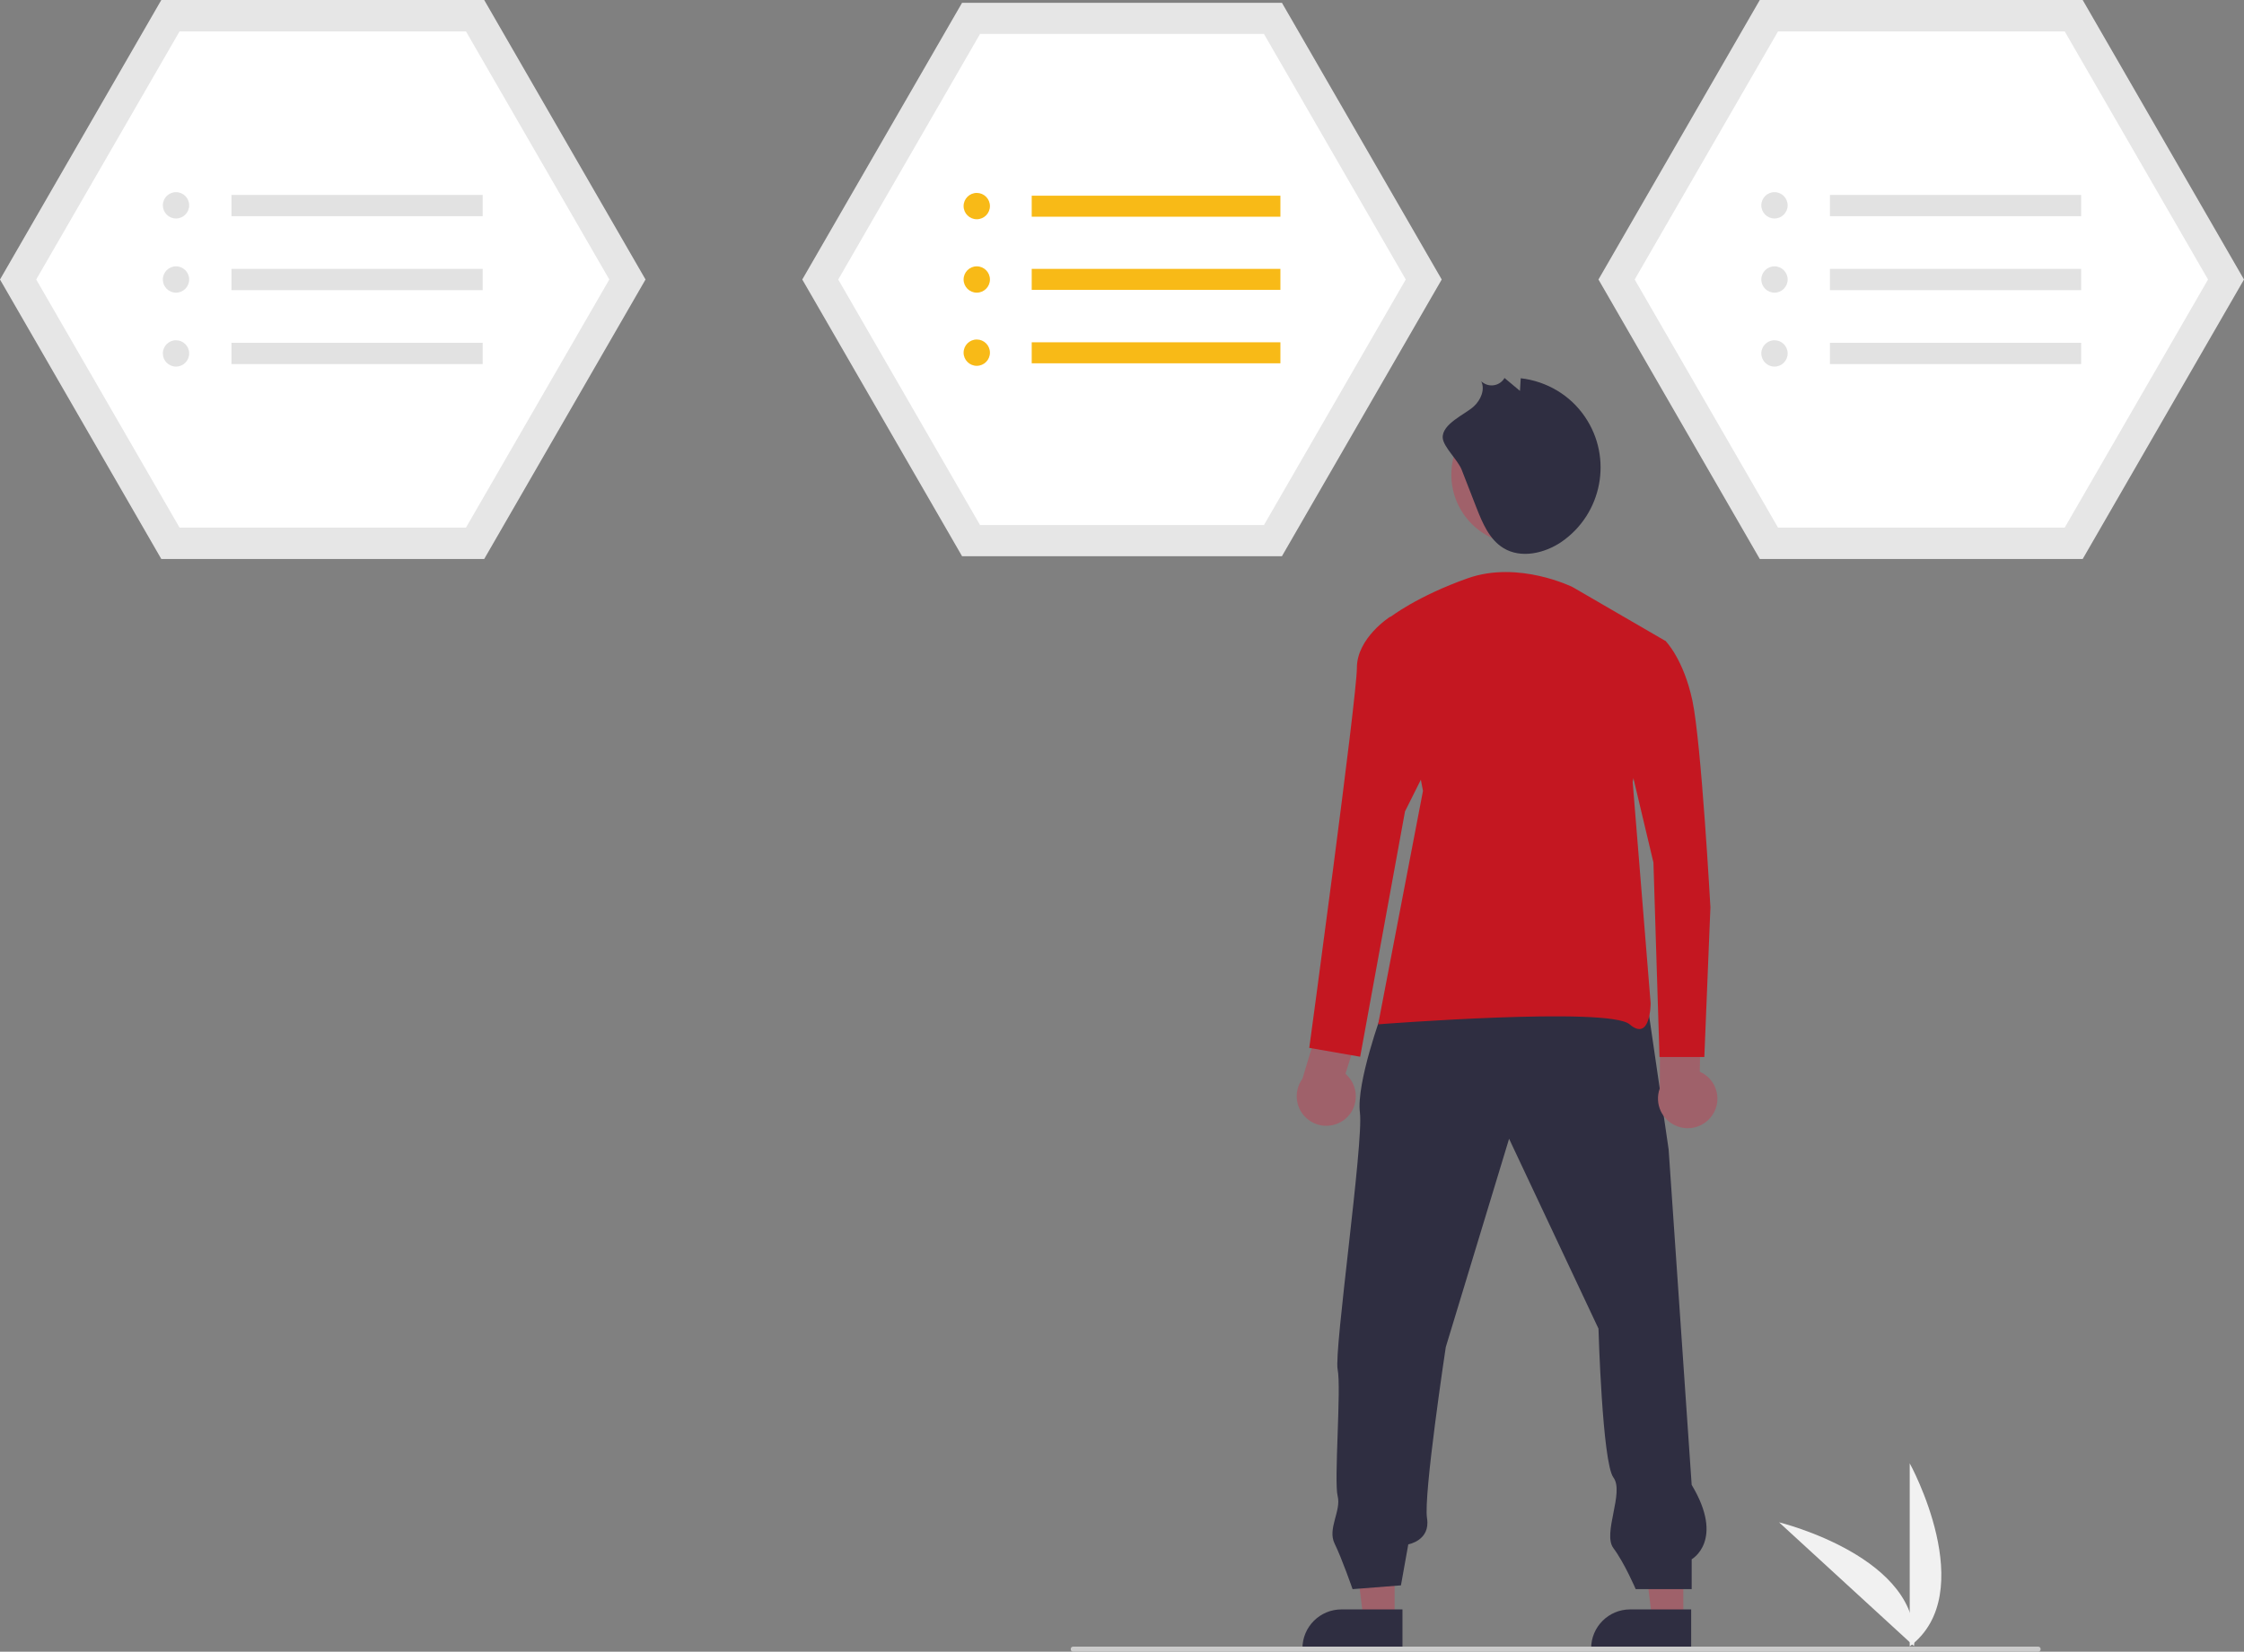<?xml version="1.0" encoding="utf-8"?>
<!-- Generator: Adobe Illustrator 24.0.2, SVG Export Plug-In . SVG Version: 6.00 Build 0)  -->
<svg version="1.1" id="b7fb801c-b669-4d81-9566-e146c3c40642"
	 xmlns="http://www.w3.org/2000/svg" xmlns:xlink="http://www.w3.org/1999/xlink" x="0px" y="0px" viewBox="0 0 886.1 652.4"
	 style="enable-background:new 0 0 886.1 652.4;" xml:space="preserve">
<rect x="0" y="0" width="886.1" height="652.4" fill="#808080" stroke="none"/>
<style type="text/css">
	.st0{fill:#F1F1F1;}
	.st1{fill:#E6E6E6;}
	.st2{fill:#FFFFFF;}
	.st3{fill:#E2E2E2;}
	.st4{fill:#F8BA17;}
	.st5{fill:#9F616A;}
	.st6{fill:#2F2E41;}
	.st7{fill:#A0616A;}
	.st8{fill:#C41721;}
	.st9{fill:#CBCBCB;}
</style>
<path class="st0" d="M754.1,650.3v-72.3C754.1,577.9,782.2,629.2,754.1,650.3z"/>
<path class="st0" d="M755.8,650.2l-53.3-48.9C702.5,601.3,759.4,615.2,755.8,650.2z"/>
<polygon class="st1" points="191.2,0 63.7,0 0,110.4 63.7,220.8 191.2,220.8 254.9,110.4 "/>
<path class="st2" d="M70.9,208.4H184l56.6-98l-56.6-98H70.9l-56.6,98L70.9,208.4z"/>
<circle class="st3" cx="69.5" cy="81.1" r="5.2"/>
<circle class="st3" cx="69.5" cy="110.4" r="5.2"/>
<circle class="st3" cx="69.5" cy="139.6" r="5.2"/>
<rect x="91.4" y="77" class="st3" width="99.2" height="8.4"/>
<rect x="91.4" y="106.2" class="st3" width="99.2" height="8.4"/>
<rect x="91.4" y="135.4" class="st3" width="99.2" height="8.4"/>
<polygon class="st1" points="822.4,0 694.9,0 631.2,110.4 694.9,220.8 822.4,220.8 886.1,110.4 "/>
<path class="st2" d="M702.1,208.4h113.2l56.6-98l-56.6-98H702.1l-56.6,98L702.1,208.4z"/>
<circle class="st3" cx="700.7" cy="81.1" r="5.2"/>
<circle class="st3" cx="700.7" cy="110.4" r="5.2"/>
<circle class="st3" cx="700.7" cy="139.6" r="5.2"/>
<rect x="722.6" y="77" class="st3" width="99.2" height="8.4"/>
<rect x="722.6" y="106.2" class="st3" width="99.2" height="8.4"/>
<rect x="722.6" y="135.4" class="st3" width="99.2" height="8.4"/>
<polygon class="st1" points="506.2,1.1 379.9,1.1 316.8,110.4 379.9,219.7 506.2,219.7 569.3,110.4 "/>
<path class="st2" d="M387,207.4h112.1l56-97l-56-97H387l-56,97L387,207.4z"/>
<circle class="st4" cx="385.7" cy="81.4" r="5.2"/>
<circle class="st4" cx="385.7" cy="110.4" r="5.2"/>
<circle class="st4" cx="385.7" cy="139.3" r="5.2"/>
<rect x="407.4" y="77.3" class="st4" width="98.2" height="8.3"/>
<rect x="407.4" y="106.2" class="st4" width="98.2" height="8.3"/>
<rect x="407.4" y="135.2" class="st4" width="98.2" height="8.3"/>
<polygon class="st5" points="550.7,639.7 538.4,639.7 532.6,592.4 550.7,592.4 "/>
<path class="st6" d="M553.8,651.6l-39.5,0v-0.5c0-8.5,6.9-15.4,15.4-15.4h0l24.1,0L553.8,651.6z"/>
<polygon class="st5" points="664.7,639.7 652.4,639.7 646.6,592.4 664.7,592.4 "/>
<path class="st6" d="M667.8,651.6l-39.5,0v-0.5c0-8.5,6.9-15.4,15.4-15.4h0l24.1,0L667.8,651.6z"/>
<path class="st6" d="M545.8,399.8c0,0-10.3,27.9-8.8,39.7s-10.3,94.1-8.8,101.4c1.5,7.4-1.5,44.1,0,50c1.5,5.9-4.1,12.9-1.2,18.8
	c2.9,5.9,7.1,18,7.1,18l19.1-1.5l2.9-16.2c0,0,8.8-1.5,7.4-10.3c-1.5-8.8,7.4-67.6,7.4-67.6l25-82.3l35.3,75c0,0,1.5,52.9,5.9,58.8
	c4.4,5.9-4.4,22.1,0,27.9c4.4,5.9,8.8,16.2,8.8,16.2h22.1v-11.8c0,0,13.2-7.4,0-29.4L658.9,454l-8.8-60.3L545.8,399.8z"/>
<circle class="st7" cx="600.6" cy="187.5" r="27.5"/>
<path class="st6" d="M577.2,185.6c1.9,5,3.9,9.9,5.8,14.9c2.4,6.1,5.1,12.6,10.7,16c6.9,4.2,16.1,2.1,22.8-2.4
	c16.2-11.1,20.4-33.2,9.4-49.4c-5.8-8.6-15.1-14.1-25.4-15.3l-0.3,5l-6.1-5.1c-1.6,2.8-5.3,3.8-8.1,2.1c-0.4-0.2-0.8-0.5-1.1-0.8
	c1.6,3.3-0.2,7.4-2.9,9.9c-3.3,3.1-12.7,6.9-12.3,12.5C570,176.6,575.7,181.7,577.2,185.6z"/>
<path class="st5" d="M676.2,440.4c3.6-5.3,2.1-12.6-3.2-16.1c-0.6-0.4-1.2-0.7-1.8-1l0.5-26.6l-16.1-4.3l-0.2,37.5
	c-2.2,6.1,0.9,12.8,7,15C667.5,446.8,673.2,444.9,676.2,440.4L676.2,440.4z"/>
<path class="st8" d="M621,231.9c0,0-21.3-10.6-41.4-3.5s-30.7,15.4-30.7,15.4l13,68.6l-17.7,92.2c0,0,91-7.1,99.3,0s8.3-8.3,8.3-8.3
	l-7.1-87.5l13-55.6L621,231.9z"/>
<path class="st5" d="M531.2,442c4.9-4.1,5.6-11.4,1.5-16.4c-0.4-0.5-0.9-1-1.4-1.5l8-25.3l-14.2-8.6l-10.8,35.9
	c-3.8,5.2-2.7,12.5,2.5,16.3C521.1,445.6,527,445.4,531.2,442z"/>
<path class="st8" d="M557.1,243.7h-8.3c0,0-13,8.3-13,20.1S517,413.9,517,413.9l20.1,3.5l17.7-96.9l13-26L557.1,243.7z"/>
<path class="st8" d="M635.2,253.2h22.5c0,0,7.1,7.1,10.6,23.6s7.1,81.6,7.1,81.6l-2.4,59.1h-17.7l-2.4-76.8L641.1,291L635.2,253.2z"
	/>
<path class="st9" d="M804.8,652.4h-381c-0.6,0-1-0.4-1-1c0-0.6,0.4-1,1-1h381c0.6,0,1,0.4,1,1C805.8,651.9,805.4,652.4,804.8,652.4z
	"/>
</svg>
